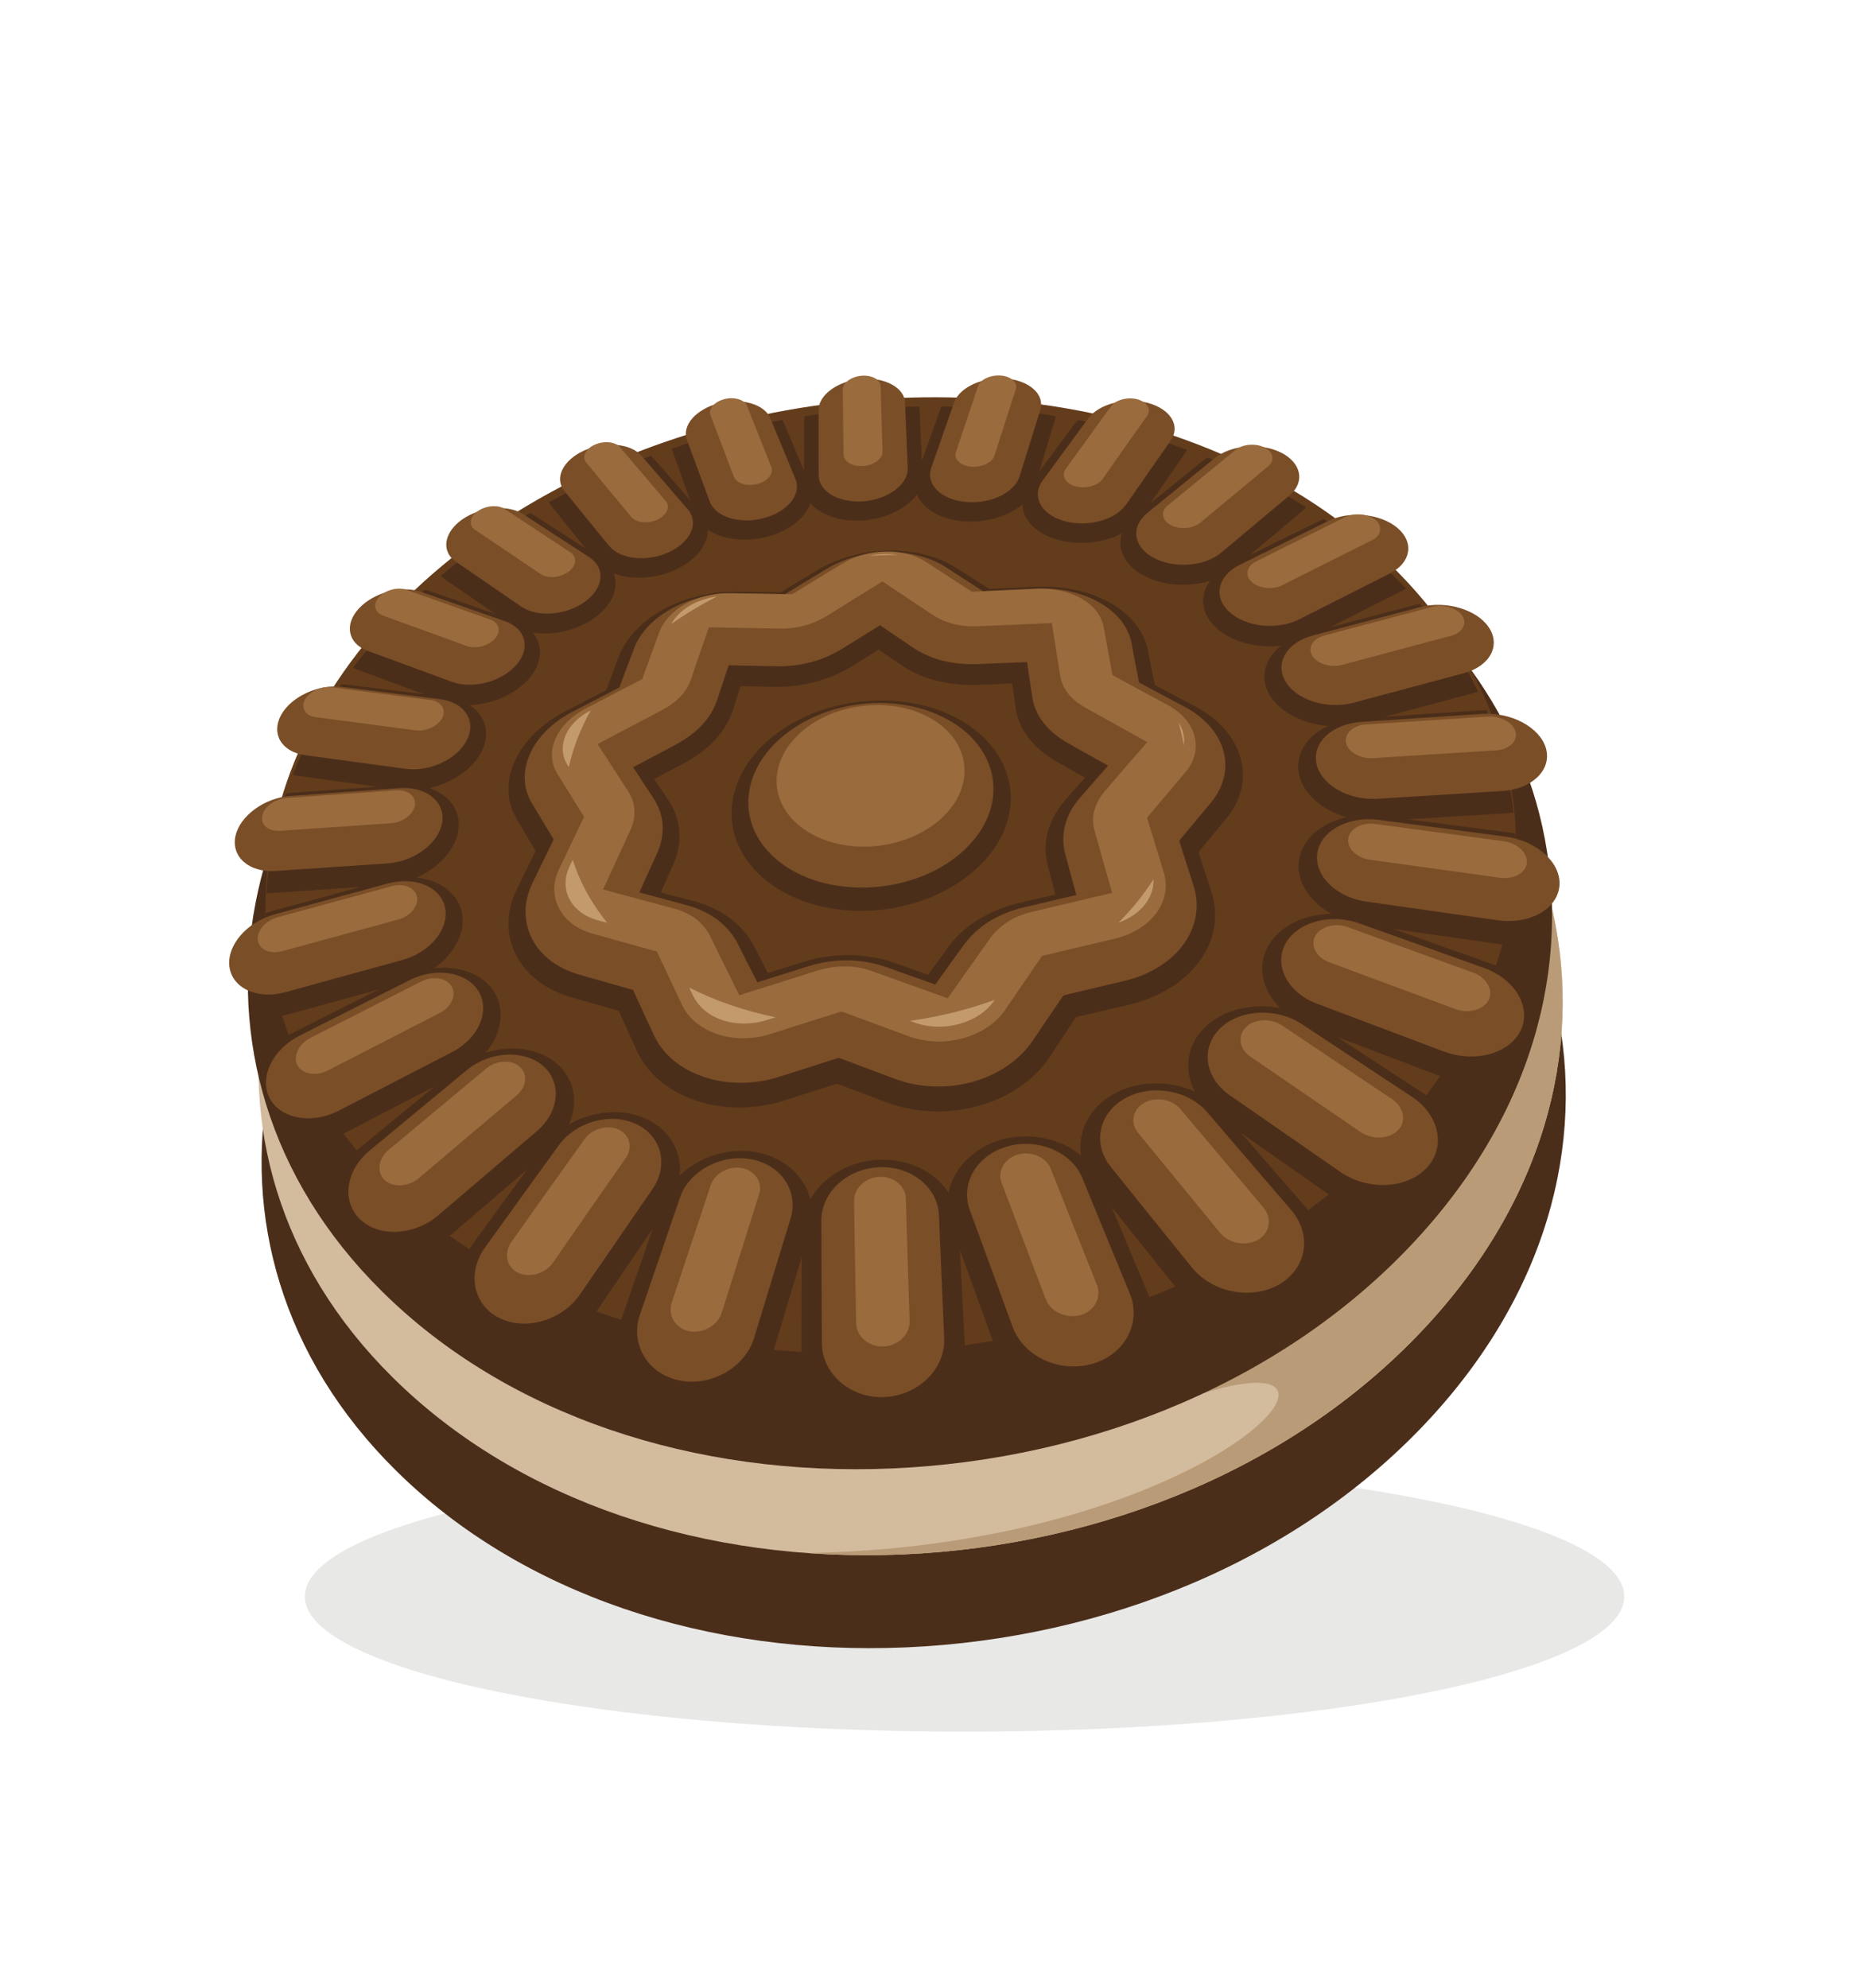 <?xml version="1.0" encoding="UTF-8" standalone="no"?>
<!-- Created with Inkscape (http://www.inkscape.org/) -->

<svg
   version="1.1"
   id="svg2"
   width="883.28"
   height="943.307"
   viewBox="0 0 883.28 943.307"
   sodipodi:docname="round-cookies-with-cream-vectorportal.svg"
   inkscape:version="1.2.2 (b0a8486541, 2022-12-01)"
   xmlns:inkscape="http://www.inkscape.org/namespaces/inkscape"
   xmlns:sodipodi="http://sodipodi.sourceforge.net/DTD/sodipodi-0.dtd"
   xmlns="http://www.w3.org/2000/svg"
   xmlns:svg="http://www.w3.org/2000/svg">
  <defs
     id="defs6" />
  <sodipodi:namedview
     id="namedview4"
     pagecolor="#ffffff"
     bordercolor="#000000"
     borderopacity="0.25"
     inkscape:showpageshadow="2"
     inkscape:pageopacity="0.0"
     inkscape:pagecheckerboard="0"
     inkscape:deskcolor="#d1d1d1"
     showgrid="false"
     inkscape:zoom="1.0887234"
     inkscape:cx="187.37542"
     inkscape:cy="403.68381"
     inkscape:window-width="1853"
     inkscape:window-height="1251"
     inkscape:window-x="41"
     inkscape:window-y="81"
     inkscape:window-maximized="0"
     inkscape:current-layer="g12">
    <inkscape:page
       x="0"
       y="0"
       id="page8"
       width="883.28"
       height="943.307"
       inkscape:export-filename="Page 1.png"
       inkscape:export-xdpi="96"
       inkscape:export-ydpi="96" />
  </sodipodi:namedview>
  <g
     id="g10"
     inkscape:groupmode="layer"
     inkscape:label="Page 1"
     transform="matrix(1.333,0,0,-1.333,0,943.307)">
    <g
       id="g12"
       transform="scale(0.1)">
      <path
         d="m 3434.4,912.27 c 1293.84,0 2349.07,216.12 2349.07,481.11 0,264.98 -1055.23,481.09 -2349.07,481.09 -1293.8,0 -2349.03,-216.11 -2349.03,-481.09 0,-264.99 1055.23,-481.11 2349.03,-481.11"
         style="fill:#e8e8e7;fill-opacity:1;fill-rule:evenodd;stroke:none"
         id="path170" />
      <path
         d="m 4617.89,4628.07 c 463.45,-243.94 798.77,-642.04 911.6,-1084.73 123.92,-486.1 0.71,-1038.16 -433.09,-1511.19 -463.81,-505.55 -1157.02,-789.13 -1871.56,-819.94 -701.45,-30.24 -1368.03,187.25 -1814.89,629.44 -409.38,404.36 -542.079,909.3 -451.481,1381.98 82.921,432.73 354.231,846.39 784.361,1162.3 408.33,299.86 907.88,472.83 1402.15,516.72 500.55,44.46 1009.47,-30.65 1472.91,-274.58"
         style="fill:#4b2e1a;fill-opacity:1;fill-rule:evenodd;stroke:none"
         id="path172" />
      <path
         d="m 4606.82,4958.96 c 463.44,-243.93 798.77,-642.04 911.61,-1084.72 123.9,-486.1 0.69,-1038.16 -433.11,-1511.19 -463.81,-505.55 -1157.01,-789.12 -1871.55,-819.93 -701.46,-30.24 -1368.05,187.24 -1814.9,629.43 -409.374,404.35 -542.085,909.3 -451.487,1381.98 82.937,432.72 354.237,846.38 784.367,1162.3 408.33,299.86 907.88,472.82 1402.13,516.71 500.57,44.46 1009.5,-30.65 1472.94,-274.58"
         style="fill:#d3bb9e;fill-opacity:1;fill-rule:evenodd;stroke:none"
         id="path174" />
      <path
         d="m 5318.54,4323.62 c 91.81,-140.92 159.85,-292.33 199.89,-449.38 123.9,-486.1 0.69,-1038.16 -433.11,-1511.19 -463.81,-505.55 -1157.01,-789.12 -1871.55,-819.93 -114.06,-4.92 -227.19,-3.25 -338.61,4.84 1428.91,27.06 2085.75,779.36 1410.54,569.14 221.95,777.29 443.9,1554.58 665.84,2331.88 l 367,-125.36"
         style="fill:#b99c77;fill-opacity:1;fill-rule:evenodd;stroke:none"
         id="path176" />
      <path
         d="m 4569.02,5265.08 c 463.44,-243.94 798.77,-642.03 911.61,-1084.72 123.91,-486.1 0.7,-1038.17 -433.1,-1511.18 -463.81,-505.56 -1157.02,-789.13 -1871.55,-819.95 -701.46,-30.24 -1368.05,187.24 -1814.9,629.42 -409.381,404.37 -542.088,909.31 -451.494,1382.01 82.937,432.71 354.244,846.36 784.374,1162.29 408.33,299.85 907.88,472.82 1402.12,516.71 500.58,44.45 1009.51,-30.65 1472.94,-274.58"
         style="fill:#4b2e1a;fill-opacity:1;fill-rule:evenodd;stroke:none"
         id="path178" />
      <path
         d="m 4479.78,5399.11 c 444.34,-224.05 765.85,-589.72 874.04,-996.34 118.79,-446.5 0.68,-953.57 -415.26,-1388.07 -444.71,-464.36 -1109.35,-724.83 -1794.44,-753.12 -672.58,-27.79 -1311.71,171.98 -1740.15,578.13 -392.51,371.42 -519.751,835.22 -432.896,1269.4 79.536,397.46 339.656,777.42 752.066,1067.6 391.5,275.42 870.48,434.3 1344.37,474.61 479.95,40.84 967.91,-28.15 1412.27,-252.21"
         style="fill:#633c1b;fill-opacity:1;fill-rule:evenodd;stroke:none"
         id="path180" />
      <path
         d="m 3435.46,4503.75 c -195.22,122.37 -496.28,100.66 -682.6,-47.79 -191.74,-152.74 -200.03,-387.95 -8.27,-526.42 198.94,-143.65 527.78,-123.17 722.84,46.26 189.64,164.7 170.28,401.51 -31.97,527.95 z m 168.4,139.93 c -40.27,-1.55 -80.78,-3.29 -120.57,-5.3 -51.95,-1.94 -102.21,2.92 -149.5,15.1 -47.02,12.1 -88.2,30.54 -123.31,54.57 -28.1,18.94 -55.31,37.37 -82.4,56.1 -30.98,-19.34 -61.42,-38.96 -92.09,-58.05 -35.56,-21.93 -74.87,-39.47 -117.22,-52.45 -0.68,-0.11 -0.99,-0.39 -1.3,-0.65 -4.79,-1.44 -9.85,-2.4 -14.66,-3.86 -48.9,-13.21 -99.25,-18.73 -148.9,-17.82 -38.96,0.93 -77.83,1.87 -116.36,2.71 -9.38,-28.19 -18.78,-56.48 -27.85,-85.06 -12.26,-37.49 -32.81,-72.79 -62.94,-106.03 -30.48,-32.79 -68.85,-60.83 -112.96,-84.21 -34.79,-18.29 -69.75,-36.98 -104.19,-55.42 17.14,-25.53 33.84,-50.96 51.47,-76.89 22.56,-33.3 35.25,-70.38 37.62,-110.1 3.04,-39.78 -5.06,-80.57 -23.04,-121.07 -14.5,-31.61 -28.69,-63.44 -42.74,-95.5 37.99,-10.29 76.12,-20.15 114.24,-29.94 49.48,-13.22 94.24,-33.52 131.95,-61.48 37.99,-28.26 66.77,-63.01 87.19,-102.14 16.08,-31.05 31.76,-62.03 47.8,-93.24 41.9,13.17 83.49,26.07 125.02,39.09 53.8,16.71 109.26,25.28 164.8,24.61 56.68,-0.38 110.52,-10.2 161.3,-27.72 39.39,-14.28 79.46,-28.46 119.63,-42.16 22.48,30.98 45.06,62.18 67.59,93.33 28.09,39.35 64.07,73.6 108.83,101.93 44.41,27.69 95.01,47.91 149.74,60.76 41.78,9.82 84.41,19.76 126.56,29.58 -8.8,33.34 -17.82,66.14 -25.94,98.81 -11,41.14 -11.8,83.4 -0.74,124.32 1.1,4.36 2.08,8.34 3.07,12.33 0.32,0.3 0.63,0.59 0.93,0.89 11.68,35.55 31.07,68.94 57.82,99.97 23.03,26.39 46.38,52.54 70.19,79.32 -33.69,19.17 -66.7,37.93 -99.18,56.4 -41.92,23.95 -76.5,52.62 -101.65,85.96 -25.61,33.5 -41.16,69.26 -45.81,106.7 -4.15,29.17 -8.45,57.8 -12.4,86.61 z m 507.95,-5.37 c -8.22,40.98 -16.47,81.76 -24.23,122.49 -13.14,67.71 -61.46,128.4 -135.88,170.44 -73.35,41.47 -166.24,60.92 -261.78,56.76 -55.99,-2.67 -111.61,-5.36 -167.18,-7.85 -39.91,25.13 -78.91,49.83 -117.84,74.79 -64.47,41.51 -150.86,63.26 -242.55,61.77 -91.25,-1.87 -181.12,-26.87 -253.44,-70.71 -43.06,-25.85 -86.32,-51.57 -129.1,-77.87 -53.79,0.73 -106.86,1.29 -160.07,2.1 -90.32,0.62 -182.43,-21.46 -259.7,-63.91 -76.32,-42.38 -132.33,-102.35 -157.44,-168.21 -14.36,-39.25 -29.62,-79.07 -44.51,-118.49 -48.17,-25.21 -97.1,-50.42 -146.04,-75.55 -82.88,-43.19 -146.3,-105.31 -178.39,-175.18 -33.27,-71.58 -31.31,-145.52 6.56,-208.4 21.48,-37.21 43.83,-75.14 66.98,-113.26 -22.26,-44.52 -44.18,-89.5 -66.41,-134.93 -38.61,-77.67 -40.73,-160.01 -5.29,-231.49 35.69,-73.12 106.76,-128.25 200.19,-154.83 55.72,-16.12 111.43,-32.18 167.57,-48.22 20.61,-46.08 41.9,-92.74 63.12,-139.69 36.56,-80.72 110.21,-144.54 207.83,-178.04 98.82,-34.55 212.32,-34.98 318.84,-0.96 62.55,20.15 124.85,40.21 187.78,59.66 58.12,-21.74 116.5,-43.84 176.6,-66.54 101.43,-38.21 218.34,-42.98 326.92,-12.35 108.47,30.26 198.7,92.08 252.83,173.59 31.6,48.06 63.42,95.48 94.36,142.64 63.55,14.46 127.06,29.63 190.43,44.21 106.61,25.76 196.55,81.34 250.34,156.39 53.95,75.19 68.24,161.39 41.38,244.5 -15.69,47.28 -31,94.92 -46.13,141.8 32.59,39.87 65.24,79.2 98.15,118.72 54.48,65.97 73.08,144.04 50.75,219.12 -20.85,73.42 -78.79,137.81 -161.14,181.53 -48.3,25.39 -96.59,50.81 -143.51,75.97 z M 2025.84,3073.76 c 82.62,47.89 188.28,58.98 272.82,20.81 85.92,-38.24 130.16,-117.79 121.99,-202.25 67.94,66.02 171.57,100.27 270.71,83.27 100.15,-18.67 172.86,-85.06 193.88,-167.71 45.54,78.9 136.8,134.97 242.01,140.31 106.12,5.12 200.35,-41.72 249.9,-116.39 17.71,84.88 88.1,159.26 188.8,188.19 101.18,27.69 209.39,4.01 283.21,-56.32 -12.71,85.28 29.4,170.49 116.67,218.97 86.82,48.19 198.56,48.21 288.22,8.45 -40.09,76.04 -29.4,165.26 37.08,229.66 65.39,62.55 170.04,86.09 266.88,67.41 -63.31,62.32 -83.45,147.76 -43.05,220.02 39.48,71.42 128.33,113.92 225.21,115.31 -80.51,45.5 -127.24,119.94 -114.96,194.5 13.45,73.31 80.86,129.49 168.4,149.44 -88.59,26.26 -156.02,85.63 -169.35,156.33 -12.84,69.81 30.03,133.62 104.12,168.31 -89.64,7.76 -172.35,49.53 -208.83,111.95 -34.97,61.52 -16.29,128.02 40.73,173.07 -86.07,-8.93 -177.04,14.48 -231.02,65.46 -53.99,50.23 -58.72,114.77 -21.02,166 -76.93,-23.3 -169.72,-17.5 -238.72,20.29 -67.11,37.2 -93.16,95.64 -74.89,149.21 -64.81,-34.81 -154.52,-45.03 -231.75,-22.05 -76.85,22.6 -121.75,72.73 -122.37,125.32 -50.35,-43.13 -132.5,-68 -214.84,-60.16 -82.31,8.14 -142.52,47.04 -160.97,95.95 -34.21,-49.07 -105.62,-86.03 -188.66,-92.94 -82.79,-6.62 -154.93,18.73 -190.55,61.91 -16.48,-51.59 -73.97,-99.27 -153.94,-120.18 -79.77,-20.97 -161.26,-9.32 -211.53,25.29 1.52,-51.77 -39.7,-107.78 -112.66,-141.77 -72.91,-34.26 -159.14,-37.79 -222.04,-14.1 19.15,-49.26 -3.13,-109.89 -65.46,-156.26 -63.11,-46.39 -150.16,-65.51 -223.07,-54.64 37.36,-43.89 35.55,-106.66 -12.53,-162.75 -48.51,-56.67 -131.82,-91.91 -211.88,-95.45 54.74,-35.42 74.69,-96.4 44.66,-160.43 -30.57,-65.03 -105.35,-115.93 -187.48,-134.85 69.69,-24.03 111.74,-79.29 102.71,-147.87 -9.11,-69.62 -68.61,-134.67 -148.57,-170.37 80.69,-8.76 145.27,-54.21 160.67,-122.78 14.85,-70.2 -24.93,-147.05 -96.76,-199.55 88.91,9.16 172.7,-21.35 212.36,-85.44 40.03,-64.79 25.71,-149.08 -30.56,-215.83 89.24,28.11 187.5,16.93 251.75,-37.25 65.22,-55.04 79.12,-140.07 44.68,-218.09 z m 2453.94,2293.22 c 59.29,-30.02 116.65,-62.15 171,-96.38 -4.06,-4.63 -9.03,-8.86 -13.82,-13.12 -61.96,-52.22 -124.53,-104.63 -187.76,-157.99 81.6,40.53 163.16,80.99 244.29,120.63 6.51,3.42 13.63,6.15 20.58,8.9 109.9,-74.57 207.64,-157.69 292.36,-247.57 -5.77,-3.61 -12.63,-7.56 -19.58,-11.01 -82.84,-41.48 -166.56,-84.01 -250.45,-127.02 98.53,26.12 197.14,52.36 294.9,77.87 7.74,2.11 16.21,3.86 24.72,5.16 83.64,-96.87 152.85,-201.44 206.73,-311.62 -7.74,-2.74 -15.54,-5.01 -24.15,-7.74 -101.72,-27.03 -203.85,-54.07 -305.37,-81.74 110.34,7.34 221.2,15.15 332.62,22.49 9.17,0.54 18.04,0.69 27.27,0.7 49.43,-116.51 81.75,-239.1 96.04,-364.85 -9.19,-1.05 -18.37,-2.07 -27.6,-2.55 -116.15,-7.17 -231.55,-13.99 -346.67,-21.09 116.48,-15.62 233.67,-30.92 351.63,-45.93 9.88,-0.95 19.47,-2.82 29.04,-4.7 7.48,-130.04 -4.87,-262.7 -37.85,-395.43 -9.85,0.59 -20.43,1.55 -30.01,3.09 -123.46,17.62 -244.73,34.81 -365.34,52.36 113.45,-40.43 228.08,-81.61 344.94,-122.65 9.5,-3.17 19.25,-7.49 28.12,-11.36 -41.15,-133.49 -104.15,-266.66 -189.59,-394.77 -10.18,2.69 -19.99,5.86 -29.85,9.53 -119.5,45.59 -236.97,89.82 -353.26,134.2 100.85,-65.8 202.7,-132.39 306.82,-200.98 8.37,-5.07 16.58,-11.2 23.78,-17.27 -45.93,-62.82 -97.46,-123.48 -154.76,-183.58 -57.31,-60.08 -119.59,-117.87 -185.6,-171.46 -9,4.73 -17.81,10.53 -25.97,16.4 -103.83,72.87 -206.01,144.35 -306.48,214.68 76.81,-88.74 154.82,-178.48 234.96,-270.34 6.44,-7.66 12.56,-15.7 17.62,-23.65 -142.76,-107.23 -300.51,-198.58 -469.24,-273.76 -7.05,7.26 -14.07,15.15 -20.05,22.94 -76.54,95.98 -151.68,189.67 -225,282.06 43.53,-104.51 87.83,-211.59 134.11,-320.72 3.78,-9.01 6.62,-18.14 9.33,-27.5 -177.67,-70.83 -364.17,-123.59 -554.99,-157.5 -4.34,9.11 -7.98,17.76 -11.62,27.44 -39.88,110.42 -79.14,219.18 -117.65,325.84 5.62,-111.92 11.31,-226.15 17.64,-342.84 0.33,-9.52 0,-19.05 -0.36,-28.6 -193.09,-26.54 -387.98,-34.19 -580.13,-23.38 -0.58,9.25 -1.54,18.66 -1.46,27.88 0.02,116.54 0.43,229.9 1.01,341.29 -33.22,-108.36 -66.24,-220.07 -100.34,-332.78 -2.28,-9.51 -6,-18.53 -9.85,-27.94 -186.93,18.27 -368.62,55.02 -540.76,109.29 2.14,9.5 4.5,18.88 7.49,27.59 38.63,110.47 76.08,218.37 112.63,324.63 -65.98,-96.46 -132.61,-194.65 -200.16,-294.51 -5.53,-8.2 -11.74,-16.37 -17.92,-23.94 -161.92,58.47 -312.68,133.36 -449.35,224.02 4.48,8.19 9.65,16.34 15.14,24.17 69.54,95.99 137.8,189.55 205.45,281.6 -90.11,-77.17 -181.26,-155.61 -273.59,-234.79 -7.1,-6.21 -15.28,-12.25 -23.02,-17.84 -62.88,45.6 -121.6,94.81 -176.43,146.73 -54.83,51.92 -104.18,104.94 -148.48,160.23 6.73,6.37 13.78,12.84 20.8,18.76 91.02,74.63 180.9,148.53 269.9,221.61 -104.7,-53.68 -208.94,-108.08 -314.24,-162.96 -8.65,-4.38 -17.63,-8.49 -26.57,-12.03 -81.77,112.9 -143.55,231.79 -186.4,353.84 7.87,4.77 16.31,9.16 24.46,13.53 102.18,51.39 203.11,102.55 304.24,153.36 -107.97,-29.94 -216.26,-59.58 -325.35,-89.32 -8.66,-2.39 -17.6,-4.38 -26.576,-6 -35.141,121.49 -51.406,244.84 -50.367,367.67 8.601,2.84 16.465,5.59 25.59,7.6 103.903,28.52 208.253,57 312.513,85.21 -104.33,-7.32 -207.83,-14.21 -310.869,-21.47 -8.367,-0.47 -16.355,-0.59 -24.344,-0.69 7.328,120.02 30.871,239.06 70.403,355.21 7.93,1.17 16.12,1.88 24.05,2.57 99.05,7.22 198.88,14.05 299.18,21.32 -92.97,12.92 -185.98,25.52 -277.35,38.57 -7.81,1 -15.04,2.22 -22.16,3.75 43.76,111 101.45,218.89 172.97,322.49 7.39,-0.24 15.12,-0.69 22.09,-1.89 89.41,-10.8 179.83,-22.14 270.57,-33.2 -78.56,28.94 -155.82,57.84 -232.46,86.13 -6.35,2.51 -12.46,5.03 -18.16,7.98 72.62,96.71 158.28,190.02 255.44,277.33 6.27,-1.5 13.04,-3.27 19.03,-5.42 75.98,-26.41 152.55,-53.06 230.03,-79.99 -60.63,41.91 -120.58,83.33 -179.5,124.03 -4.78,3.37 -9.33,6.72 -13.11,10.37 48.39,40.86 100.01,80.6 153.84,118.41 53.82,37.82 107.96,72.83 164.11,106 5.43,-2.74 10.62,-5.44 15.43,-8.61 59.69,-38.46 120.3,-77.89 181.71,-117.46 -40.97,51.19 -81.67,101.84 -121.67,151.66 -3.02,3.82 -6,8.31 -8.44,12.5 116.64,64.09 238.67,119.25 363.49,165.4 3.95,-3.66 8.06,-7.45 11.41,-11.58 41.92,-48 84.7,-96.79 128.04,-146.2 -20.85,57.45 -41.15,114.12 -60.82,169.88 -1.95,4.46 -2.92,9.25 -3.93,14 128.45,42.92 260.26,76.93 393.44,101.45 2.61,-4.36 4.53,-8.39 6.58,-13.23 23.12,-54.83 46.39,-110.66 70.07,-166.83 -0.13,60.38 -0.17,120.15 0.41,178.95 0.22,4.83 0.59,9.53 1.33,14.09 134.64,21.05 272.03,32.84 408.5,34.9 0.58,-4.48 1.56,-9.09 1.75,-14.1 2.53,-58.55 4.86,-118.37 7.94,-179.16 21.33,60.68 42.62,120.43 63.91,179.31 1.21,5.06 3.66,9.55 5.73,14.19 136.21,-1.63 272.73,-12.97 406.59,-34.34 -0.43,-4.75 -1.52,-9.66 -3.06,-14.68 -17.93,-59.87 -36.53,-120.74 -55.11,-182.54 42.16,57.32 84.32,114.25 125.78,170.03 3.39,4.55 7.41,9.18 11.13,13.5 132.1,-25.2 262.93,-60.37 388.96,-106.15 -2.28,-4.47 -4.95,-9.52 -8.3,-14.27 -40.28,-57.89 -81.17,-116.28 -121.86,-175.88 63.1,50.92 125.27,101.4 187.15,151.23 4.76,4.04 10.39,7.7 15.86,11.4 61.2,-24.13 121.18,-51.03 180.51,-81.05 v 0"
         style="fill:#4b2e1a;fill-opacity:1;fill-rule:evenodd;stroke:none"
         id="path182" />
      <path
         d="m 1281.47,2736.79 v 0 c -66.36,64.36 -50.01,174.03 34.88,244.16 117.24,96.85 232.08,192.51 346.34,286.6 80.83,66.55 201.57,73.44 269.77,15.71 v 0 c 69.07,-59 60.36,-164.04 -21.2,-233.54 -115.47,-98.38 -231.83,-197.83 -350.13,-298.84 -85.97,-73.39 -212.35,-79.48 -279.66,-14.09 z m 3798.48,182.62 v 0 c -71.29,-76.08 -211.2,-81.87 -308.62,-13.96 -133.59,93.13 -264.89,183.38 -392.72,272.35 -89.93,62.6 -104.37,169.9 -33.67,238.6 v 0 c 69.72,67.27 199.43,74.41 289.86,14.89 127.96,-84.24 258.94,-170.61 392.58,-259.04 97.61,-64.59 122.15,-179.02 52.57,-252.84 z M 1646.18,5227.76 v 0 c 65.28,45.34 162.52,53.73 216.96,18.22 76.82,-50.1 155.05,-101.02 235.05,-152.97 58.25,-37.82 52.29,-108.66 -14.4,-157.64 v 0 c -67.25,-49.5 -170.11,-57.55 -227.69,-18.09 -78.87,54.05 -156.27,107.3 -232.77,159.62 -53.86,36.79 -43.03,104.74 22.85,150.86 z m 130.43,-2842.29 c 93.92,-47.56 224.44,-10.02 288.8,83.64 87.6,127.52 173.43,252.15 257.66,374.38 59.71,86.63 31.92,191.04 -60.25,232.82 v 0 c -90.75,41.03 -212.86,6.67 -273.65,-77.14 -86.17,-118.76 -173.23,-239.88 -262.09,-363.18 -64.65,-89.69 -43.52,-202.92 49.53,-250.52 v 0 z m 3638.7,1024.67 c 37.97,82.27 -21.58,181.32 -131.36,220.67 -150.42,53.93 -298.5,106.64 -443.78,158.73 -103.19,37 -221.26,4.49 -263.19,-72.25 v 0 c -42.26,-77.45 6.99,-174.04 111.98,-213.5 148.21,-55.71 298.47,-112.72 452.1,-170.42 111.23,-41.77 235.56,-7.11 274.25,76.77 v 0 z M 1278.39,4911.13 v 0 c 52.97,56.7 152.42,82.61 221.89,58.3 97.81,-34.18 197.31,-68.95 298.1,-104.33 73.28,-25.72 92.01,-95.02 40.74,-154.94 v 0 c -52.48,-60.44 -156.05,-87.86 -230,-60.72 -101.87,37.38 -201.93,74.08 -300.62,110.57 -70.44,26.04 -83.33,94.25 -30.11,151.12 z m 2808.99,731.18 c -79.56,21.18 -174.82,-3.59 -212.83,-55.18 -53.36,-72.43 -107.48,-146.47 -162.19,-221.17 -40.19,-54.87 -7.09,-119.58 75.06,-143.57 v 0 c 82.42,-24.27 182.98,2.03 222,58 53.58,76.83 106.15,152.36 158.52,227.04 36.89,52.64 0.33,112.93 -80.56,134.88 v 0 z M 2417.65,2162.93 v 0 c -112.56,23.36 -174.49,129.74 -139.25,233.27 48.29,141.87 96.05,280.76 142.48,416.8 32.35,94.81 145.59,156.07 252.19,137.12 v 0 c 107.54,-18.83 171.61,-113.6 141.85,-210.95 -42.25,-138.25 -85.57,-279.75 -129.79,-424.87 -32.3,-106.03 -153.05,-175.29 -267.48,-151.37 z m 3134.99,1760.72 v 0 c -7.12,-83.63 -107.02,-139.21 -220.29,-122.94 -157.19,22.56 -313.02,44.72 -466.73,66.33 -109.74,15.44 -187.87,94.03 -174.85,174.12 v 0 c 12.85,78.64 110.35,130.96 217.18,116.93 149.7,-19.66 301.33,-39.57 454.12,-60.06 110.4,-14.81 196.93,-92.57 190.57,-174.38 z m -4551.86,607.7 v 0 c 36.67,65.93 133.19,110.41 215.7,100.06 115.57,-14.51 232.63,-29.09 350.76,-43.88 85.17,-10.66 129.3,-74.67 96.45,-142.69 v 0 c -32.58,-69.15 -131.99,-116.83 -218.95,-105.09 -120.54,16.3 -239.91,32.56 -357.92,48.55 -84.27,11.42 -122.527,76.01 -86.04,143.05 z m 2580.97,1197.67 v 0 c 84.16,-7.11 139.34,-57.03 122.21,-111.67 -24.31,-77.39 -48.85,-156.35 -73.47,-236.14 -18.2,-58.94 -105.31,-100.25 -192.97,-91.4 v 0 c -87.38,8.36 -141.8,63.09 -121.94,120.63 27.16,78.74 54.76,156.53 81.42,233.01 18.86,54.07 101.61,92.16 184.75,85.57 z M 3148.32,2103.34 v 0 c -121.24,-4.85 -221.28,83.16 -221.98,192.02 -0.97,149.38 -1.2,294.84 -1.79,436.37 -0.43,99.81 90.97,184.3 204.23,189.62 v 0 c 113.52,5.9 210.07,-70.11 214.43,-170.31 6.15,-141.53 11.97,-287.6 18.61,-437.87 4.84,-109.56 -92.04,-204.76 -213.5,-209.83 z m 2356.21,2309.35 v 0 c 21.41,-75.87 -48.49,-145.16 -155.52,-151.93 -148.75,-9.41 -296.99,-18.44 -443.82,-27.66 -105.1,-6.59 -203.67,51.38 -218.32,126.95 v 0 c -14.25,74.63 57.74,139.92 160.26,146.69 142.71,9.44 286.03,18.89 430.65,28.58 103.05,6.9 205.35,-48.03 226.75,-122.63 z M 838.285,4100 v 0 c 15.68,72.64 103.735,136.56 195.855,143.26 128.63,9.38 258.26,18.49 388.57,27.73 93.46,6.61 161.91,-46.52 152.13,-120 v 0 c -10.61,-74.05 -97.88,-141.22 -194.23,-147.82 -133.57,-9.18 -266.5,-18.05 -398.786,-27.05 C 887.09,3969.67 822.563,4026.3 838.285,4100 Z M 3065.92,5727.57 v 0 c 83.53,7.13 154.43,-30.48 156.53,-84.16 2.98,-76.16 6.52,-153.91 9.62,-232.84 2.27,-57.39 -68.61,-111.12 -156.81,-118.53 v 0 c -87.93,-6.93 -159.72,34.93 -160.25,92.31 -0.71,79.39 -0.41,156.86 -0.39,232.6 0.02,53.77 68.3,103.35 151.3,110.62 z m 823.72,-3505.9 c 115.79,33.03 175.65,146.77 133.41,249.57 -57.71,140.42 -114.57,277.36 -169.03,411.2 -37.97,93.28 -157.55,143.75 -266.06,113.39 v 0 c -108.69,-29.91 -169.75,-131.49 -134.94,-226.53 49.43,-135.08 100.3,-274.07 152.77,-416.55 38.5,-104.56 166.22,-164.99 283.85,-131.08 v 0 z m 1410.61,2622.72 v 0 c 45,-65.31 4.9,-139.35 -88.56,-164.41 -130.55,-35 -261.2,-70.09 -392.49,-105.01 -94.01,-25.01 -204.03,9.78 -242.55,76.59 v 0 c -38.4,65.25 5.98,138.57 97.99,162.87 127.38,33.66 254.72,67.44 381.9,101.01 90.8,23.98 200.73,-7.74 243.71,-71.05 z M 816.793,3635.91 c 9.602,-77.22 99.379,-118.76 199.307,-91.34 138.81,38.11 277.77,76.7 416.55,114.6 99.47,27.17 167.47,111.47 151.98,186.21 v 0 c -15.03,74.18 -106.56,112.56 -203.35,86.31 -134.33,-36.43 -269.39,-73.62 -404.073,-110.29 -97.211,-26.46 -169.852,-109.27 -160.414,-185.49 v 0 z M 2558.75,5640.85 c -80.67,-20.93 -131.76,-79.04 -112.92,-129.9 26.55,-71.57 53.72,-144.76 81.12,-219.5 20.14,-55.03 106.53,-81.81 191.29,-59.68 v 0 c 85.22,21.92 136.46,84.95 114.22,138.94 -30.36,73.65 -60.41,146.29 -89.53,216.93 -20.66,50.22 -103.11,73.9 -184.18,53.21 v 0 z M 4556.3,2505.31 v 0 c -98.42,-58.05 -239.74,-30.76 -312.6,59.51 -99.12,122.81 -195.47,241.76 -289.14,358.69 -65.9,82.24 -42.48,190.9 51.53,243.37 v 0 c 93.07,51.91 223.64,30.24 292.18,-49.49 97.02,-112.85 196.29,-228.9 298.86,-348.09 74.61,-86.71 57.06,-206.19 -40.83,-263.99 z m 418.49,2692.81 c -60.36,50.31 -170.71,60.89 -245.27,23.95 -104.97,-52.04 -210.73,-104.26 -316.74,-156.97 -76.89,-38.24 -93.66,-112.92 -36.48,-166.09 v 0 c 58.79,-54.74 171.28,-66.87 250.04,-26.92 108.14,54.85 216.04,109.3 322.26,162.98 76.47,38.64 87.56,111.98 26.19,163.05 v 0 z M 959.43,3168.74 v 0 c -36.942,73.36 11.258,172.42 107.22,221.1 131.78,66.85 262.74,132.31 392.75,198.07 92.35,46.72 202.07,29.09 244.29,-39.77 v 0 c 42.33,-69.88 1.05,-167.86 -94.1,-216.88 -133.64,-68.84 -267.53,-137.92 -402.74,-207.99 -97.29,-50.42 -208.995,-29.94 -247.42,45.47 z m 1120.34,2304 v 0 c 74.32,33.73 165.84,25.72 204.14,-18.56 53.87,-62.26 108.79,-126.02 164.92,-190.73 40.96,-47.27 11.33,-115.78 -66.36,-152.2 v 0 c -77.85,-36.46 -174.48,-25.95 -214.05,22.53 -54.47,66.74 -107.58,131.62 -159.3,195.68 -36.43,45.12 -4.42,109.38 70.65,143.28 z m 1595.67,-877.38 c -6.27,41.57 -12.45,82.91 -18.56,124.3 -57.92,-2.57 -116.19,-4.81 -173.95,-7.02 -44.22,-2.05 -86.9,2.17 -126.52,12.15 -39.63,10.06 -74.19,25.46 -104.86,45.99 -40.02,26.89 -79.13,53.25 -118.16,79.92 -44.44,-27.4 -88.9,-55.13 -133.05,-82.62 -33.91,-20.97 -71.43,-37.59 -111.91,-48.39 -0.31,-0.26 -0.31,-0.26 -0.31,-0.26 -40.87,-10.56 -82.79,-15.89 -126.09,-14.62 -56.05,1.14 -111.91,2.29 -167.53,3.55 -13.41,-40.74 -27.22,-81.51 -40.69,-122.68 -11.04,-32.5 -28.61,-62.43 -53.48,-89.19 -25.19,-27.07 -56.99,-50.46 -95.72,-71.57 -50.24,-26.49 -100.46,-52.94 -150.28,-79.46 23.9,-36.98 48.18,-74.11 72.78,-111.07 19.29,-29.52 29.98,-60.69 32.22,-93.65 1.92,-33.99 -4.62,-68.65 -20.22,-102.81 -20.98,-45.94 -41.99,-92.05 -62.58,-138.26 54.63,-14.78 109.63,-29.67 165.37,-44.36 43.62,-11.54 80.88,-29.4 112.14,-52.58 31.21,-23.3 55.81,-52.48 73.57,-87.02 22.34,-45.16 45.75,-90.34 69.01,-136.06 60.43,19 120.91,38.23 182.1,57.27 45.6,14.43 92.64,21.56 140.73,20.97 47.21,-0.72 92.98,-8.81 137.2,-24.29 56.98,-20.7 115.2,-41.01 173.62,-61.79 32.64,45.79 65.1,91.1 97.87,135.98 25.11,35.29 55.7,64.44 92.47,87.69 36.47,22.98 79.03,40.06 127.45,51.57 61.31,14.33 122.64,28.89 184.38,43.46 -13.21,48.48 -26.16,95.65 -38.73,143.2 -10.14,35.8 -9.77,71.24 -1.27,105.65 0,0 0,0 0.31,0.3 8.47,34.29 26.32,66.42 52.14,96.24 33.28,38.56 66.76,76.98 100.64,115.08 -48.58,26.96 -97.01,54.32 -144.23,81 -36.48,20.74 -65.43,45.09 -86.68,72.85 -21.27,27.69 -34.67,58.14 -39.18,90.53 z m 353.7,191.66 c -11.56,60.17 -54.24,110.45 -115.1,144.98 -60.06,34.45 -138.08,52.93 -222.64,49.23 -64.57,-3.03 -128.47,-6.25 -191.68,-9.08 -45.42,29.16 -89.99,57.8 -134.1,86.57 -57.21,36.22 -131.24,53.86 -206.56,52.52 -75.27,-1.04 -152.69,-21.34 -216.72,-60.36 -49.16,-29.85 -98.48,-59.58 -147.48,-89.8 -61.99,1.03 -122.57,1.96 -183.47,2.8 -79.94,1.09 -158.24,-19.47 -221.18,-54.47 -63.33,-34.74 -111.94,-84.94 -133.56,-143.61 -17.13,-44.57 -33.83,-90 -50.9,-136.03 -55.17,-28.55 -111.39,-57.69 -166.94,-86.71 -72.78,-38.07 -125.36,-91.04 -151.31,-149.18 -26.59,-59.11 -26.78,-122.39 6.57,-176.96 25.38,-42.47 51.05,-85.39 77.25,-128.47 -25.06,-51.05 -49.84,-102.08 -74.87,-154.15 -33.48,-68.41 -32.56,-138.39 -3.53,-196.95 29.5,-59.75 88.54,-107.37 170.61,-130.58 62.59,-17.95 126.58,-36.19 190.53,-54.15 24.05,-52.37 47.83,-105.27 73.02,-158.58 32.3,-70.67 96.88,-123.36 176.67,-150.15 81.43,-28.2 176.99,-29.91 270.24,-0.52 70.77,22.79 141.38,45.09 212.7,67.71 66.25,-25 132.75,-49.53 200.2,-75.01 88.69,-33.35 187.77,-35.3 276.95,-10.45 88.7,24.8 165.48,75.87 213.56,146.82 36.11,53.53 72.64,107.6 108.8,160.64 71.48,17.21 143.06,34.27 215.19,51.14 94.99,22.17 168.79,70.43 213.08,131.45 43.83,61.02 58.54,134.36 35.72,206.95 -17.37,54.69 -35.25,108.36 -51.36,161.55 37.54,45.27 74.98,90.05 112.67,134.99 47.98,57.88 61.49,124.66 44.3,185.54 -17.11,60.79 -64,116.3 -136.48,155.06 -55.14,29.26 -110.3,58.54 -163.73,87.36 -9.51,47.16 -18.18,93.6 -26.45,139.9 z m -633.77,-284.39 c 174.38,-110.23 194.03,-317.35 25.41,-463.21 -168.65,-145.86 -460.34,-163.64 -632.07,-40.85 -171.73,122.79 -161.1,329.02 5,462.07 166.1,133.05 427.28,152.22 601.66,41.99 z m 1165.19,963.21 v 0 c 73.31,-36.36 87.42,-105.53 30.71,-152.97 -80.17,-67.07 -160.85,-134.86 -242.63,-203.37 -59.61,-49.95 -168.85,-57.94 -242.38,-17.96 v 0 c -71.42,38.88 -80.8,110.51 -21.52,158.68 81.41,66.11 161.88,131.72 241.91,196.52 56.69,45.89 161.63,54.88 233.91,19.1 v 0"
         style="fill:#7a4e27;fill-opacity:1;fill-rule:evenodd;stroke:none"
         id="path184" />
      <path
         d="m 1368.95,2876.25 c -28.87,27.71 -21.94,76.4 14.89,107.1 117.46,97.93 233.11,194.26 347.63,289.82 35.11,29.3 88.53,32.44 118.33,6.7 29.84,-25.79 26.04,-72.04 -9.61,-102.12 -115.02,-97.06 -231.29,-195.27 -349.17,-295.34 -36.74,-31.19 -92.49,-34.31 -122.07,-6.16 z m 3609.43,177.47 c -30.96,-32.58 -92.36,-35.44 -134.13,-6.88 -133.96,91.66 -264.66,181.46 -392.85,268.98 -39.37,26.87 -45.97,73.94 -14.83,104.58 30.18,29.71 87.86,32.77 127.34,6.44 128.15,-85.53 258.95,-173.06 392.71,-262.89 41.91,-28.14 52.35,-78.48 21.76,-110.23 z M 1700.75,5256.73 c 28.61,20.22 71.92,23.95 95.67,8.35 77.17,-50.75 154.99,-102.08 234.74,-154.93 25.15,-16.66 21.85,-47.8 -7.23,-69.16 -28.91,-21.26 -73.79,-24.97 -98.87,-7.95 -79.22,53.73 -157.42,105.97 -233.97,157.58 -23.41,15.78 -18.97,45.9 9.66,66.11 z M 1843.1,2546.52 c 40.93,-20.54 98.21,-4.57 126,35.6 87.43,126.36 173.59,250.16 258.7,371.52 26.39,37.63 14.23,83.8 -25.61,102.2 -39.32,18.17 -94.46,2.58 -120.68,-34.06 -85.4,-119.38 -172.47,-241.16 -260.61,-366.12 -27.62,-39.16 -17.67,-89.27 22.2,-109.14 z m 3457.97,971.44 c 16.7,35.22 -8.85,79.32 -56.28,96.6 -151.47,55.15 -300.39,108.82 -446.2,161.78 -45.42,16.49 -97.55,1.69 -115.78,-31.77 -18.48,-33.93 4.45,-76.54 49.48,-93.33 147.34,-54.94 297.52,-110.24 449.53,-166.61 47.85,-17.74 102.07,-2.73 119.25,33.33 z M 1349.73,4951.63 c -22.83,-24.84 -17,-55.12 13.23,-66.11 98.42,-35.72 198.76,-72.21 300.09,-108.95 31.64,-11.47 77.08,1 99.66,26.75 22.61,25.8 14.78,56.5 -16.83,67.75 -100.81,35.87 -200.31,71.05 -298.64,105.93 -30.6,10.86 -74.89,-0.49 -97.51,-25.37 z m 2700.06,703.53 c -34.58,9.2 -77.27,-1.92 -93.54,-24.3 -53.12,-73.12 -106.99,-147.58 -161.4,-223.07 -17.17,-23.84 -2.12,-51.87 33.38,-62.23 35.66,-10.4 80.09,0.92 96.91,24.83 53.77,76.43 106.35,151.76 158.98,225.23 16.31,22.77 0.85,49.72 -34.33,59.54 z M 2453.34,2337.71 c 49.07,-9.8 101.94,20.1 116.33,65.66 45.46,143.99 89.85,285.19 133.45,422.51 13.33,42.04 -14.91,84.16 -61.43,92.62 -47.11,8.6 -96.99,-18.74 -110.97,-60.48 -45.53,-136.3 -91.7,-276.14 -138.99,-418.61 -15.03,-45.31 13.14,-91.5 61.61,-101.7 z m 2983.28,1667.35 c 3.37,35.81 -34.31,70.53 -82.45,76.96 -154.69,20.62 -307.44,41.2 -458.35,61.6 -46.51,6.27 -89.91,-17.13 -95.17,-51.71 -5.25,-34.51 29.62,-69.38 76.96,-75.96 152.6,-21.18 306.89,-42.13 463.03,-63.91 49.37,-6.9 92.58,17.1 95.98,53.02 z m -4351.05,580.77 c -15.39,-28.86 1.94,-57.29 38.12,-62.13 117.53,-15.75 236.21,-31.1 355.81,-46.98 37.97,-5.03 81.61,15.51 95.83,45.21 14.33,29.94 -4.86,58.04 -41.99,62.76 -118.79,15.09 -236.66,30.54 -353.01,45.46 -35.78,4.59 -78.9,-15.39 -94.76,-44.32 z m 2478.22,1153.88 c -36.3,3.07 -73.45,-13.96 -81.31,-37.48 -25.73,-76.93 -52.24,-154.75 -78.8,-234.27 -8.43,-25.28 15.59,-49.08 53.48,-52.61 38.18,-3.54 76.01,14.4 84.01,39.7 25.29,79.95 50.57,158.53 75.56,235.64 7.7,23.77 -16.29,45.88 -52.94,49.02 z M 3145.54,2283.44 c 52.29,1.57 94.86,43.54 93.24,90.74 -5.06,149.77 -9.22,295.33 -13.66,437.37 -1.37,43.71 -44.05,77.88 -93.88,75.6 -49.95,-2.28 -90.58,-40.8 -90.11,-84 1.54,-141.88 4.7,-287.51 7.12,-436.6 0.74,-47.44 45.56,-85.38 97.29,-83.11 z m 2250.78,2188.07 c -8.41,32.79 -53.48,57.18 -99.25,54.14 -145.36,-9.65 -290.39,-18.7 -434.21,-28.09 -45.02,-2.94 -76.83,-32.42 -70.24,-64.84 6.7,-32.9 50.64,-57.86 95.91,-55.02 145.85,9.1 292.31,18.63 439.77,27.98 46.12,2.92 76.66,33.25 68.02,65.83 z M 933.809,4172.64 c -6.731,-32.32 22.281,-56.4 62.746,-53.67 131.375,8.89 263.325,17.79 395.965,27.05 41.56,2.9 80.38,32.06 85.05,64.46 4.59,31.68 -25.69,55.65 -66.59,52.85 -131.35,-8.99 -261.84,-18.55 -391.3,-27.54 -40.887,-2.84 -79.676,-31.49 -85.871,-63.15 z M 3067.21,5738.93 c -36.75,-3.27 -66.57,-25.46 -66.37,-48.65 0.66,-76.15 1.4,-153.48 2.88,-232.4 0.47,-25.18 32.34,-43.21 70.65,-40.2 38.03,2.99 68.97,26.42 68.23,51.56 -2.38,78.8 -5.14,156.14 -7.06,232.68 -0.61,23.6 -31.71,40.09 -68.33,37.01 z M 3846.82,2395 c 50.27,14.4 76.7,63.76 58.6,108.75 -56.63,140.82 -110.97,278.44 -163.98,412.32 -16.37,41.38 -69.37,64.3 -117.03,50.71 -47.06,-13.42 -73.79,-58.62 -58.37,-99.74 50.61,-134.82 103.17,-273.53 157.42,-415.28 17.14,-44.79 73.27,-70.6 123.36,-56.76 z m 1359.6,2489.6 c -18.72,27.77 -67.35,42.23 -106.83,31.77 -128.56,-34.07 -256.99,-68.15 -385.36,-102.43 -39.91,-10.66 -58.92,-43 -42.12,-71.48 16.91,-28.68 65.19,-43.86 105.8,-32.93 129.51,34.86 259.5,69.21 389.17,103.91 40.17,10.76 58.08,43.29 39.34,71.16 z M 917.887,3729.37 c 4.386,-33.15 43.359,-50.66 86.783,-38.85 137.54,37.41 275.54,75.13 413.44,112.57 42.74,11.61 72.93,48.47 66.52,81.13 -6.34,32.4 -46.58,49.29 -88.95,37.89 -136.01,-36.6 -272.02,-74.42 -407.914,-111.06 -42.762,-11.52 -74.309,-48.62 -69.879,-81.68 z M 2578.95,5655.69 c -35.2,-9.15 -57.63,-34.92 -49.3,-56.97 27.13,-71.88 54.93,-144.86 83.38,-219.35 9.05,-23.71 46.57,-35.31 83.59,-25.79 36.66,9.43 59.14,37.06 49.82,60.38 -29.62,74.2 -58.6,146.84 -86.68,217.98 -8.74,22.14 -45.59,32.99 -80.81,23.75 z m 1901.2,-2992.03 c 41.81,24.12 50.1,76.84 18.17,114.78 -100.91,119.89 -199.83,236.5 -295.92,350.59 -29.36,34.89 -88.02,44.6 -128.43,21.84 -40.86,-23.01 -51.02,-71.14 -21.91,-106.58 94.81,-115.41 191.93,-234.03 291.8,-355.97 31.58,-38.59 93.8,-49.88 136.29,-24.66 z m 417.45,2562.16 c 26.38,-22.63 21.5,-55.28 -11.41,-71.68 -106.75,-53.18 -213.55,-106.97 -321.23,-161.27 -33.44,-16.88 -82.58,-11.15 -108.47,12.24 -24.95,22.55 -18.19,55.78 15.17,72.43 106.59,53.16 212.66,106.36 318.19,158.44 32.82,16.2 81.94,11.7 107.75,-10.16 z M 1058.91,3284.89 c 16.76,-32.23 66.28,-40.79 108.17,-19.22 133.93,68.99 267.1,137.41 399.26,205.06 41.03,21 60.12,64.39 41.53,94.92 -18.27,29.99 -66.57,38.08 -107.24,17.45 -131.24,-66.59 -262.94,-133.62 -395.35,-201.22 -41.76,-21.32 -62.86,-65.2 -46.37,-96.99 z m 1058.52,2208.5 c -33.01,-14.69 -46.47,-43.43 -30.32,-63 52.42,-63.51 105.86,-128.35 160.29,-194.06 17.32,-20.92 60.14,-25.02 93.53,-9.5 33.48,15.54 46.87,45.88 29.67,66.07 -55.79,65.49 -110.24,129.49 -163.56,192.21 -16.47,19.39 -57.26,22.94 -89.61,8.28 z m 1209.51,-981.68 c 135.26,-86.46 145.05,-245.65 17.24,-355.1 -130.74,-111.98 -348.3,-125.74 -482.26,-31.44 -130.52,91.87 -127.9,250.03 1.56,354.58 126.23,101.91 331.74,116.57 463.46,31.96 z m 567.05,-331.32 c -3.84,-21.24 -2.02,-42.62 4.31,-64.4 19.77,-71.69 40.4,-144.54 61.55,-217.88 -93.81,-22.35 -187.7,-44.49 -281.51,-66.69 -33.24,-7.59 -63.62,-19.11 -90.85,-36.6 -26.54,-17.41 -47.87,-38.12 -64.47,-61.74 -48.95,-69.24 -98.81,-139.28 -148.62,-210.15 -89.36,32.2 -178.16,63.96 -266.15,95.44 -30.57,11.45 -63.23,17.75 -97.05,17.7 -34.06,0.64 -67.52,-4.49 -100.37,-14.45 -92.93,-29.69 -185.64,-58.72 -278.52,-88 -35.1,70.8 -69.55,140.83 -103.18,209.4 -11.62,23.65 -28.46,44.85 -51.11,62.14 -22.65,17.24 -49.08,29.19 -79.05,37.39 -84.85,22.93 -168.66,45.44 -251.69,67.79 32.57,71.05 64.82,140.97 96.97,210.31 11.13,24.1 15.99,48.26 14.79,72.14 -1.15,24.04 -8.83,46.13 -22.18,66.31 -36.67,56.93 -72.62,113.02 -108.7,168.76 76.58,40.41 152.02,80.37 227.53,120.04 26,13.64 48.92,30.04 67.29,49.19 18.69,19.48 30.52,40.76 37.9,62.8 20.92,61.87 41.96,123.15 63.13,183.6 82.97,-1.52 166.73,-3.36 250.96,-4.67 25.45,-0.57 50.69,1.83 75.96,7.17 3.83,1.12 8.35,2.36 12.4,3.42 29.03,7.52 55.52,19.06 79.09,33.49 66.79,41.63 133.35,83.08 199.85,123.84 58.76,-39.07 118.03,-79.06 178.79,-119.05 20.9,-14.1 45.03,-24.98 72.94,-32.11 28.56,-7.09 57.57,-9.77 88.44,-8.32 87.46,3.76 175.37,7.3 262.74,11.16 9.76,-61.41 19.59,-123.82 29.71,-187.43 3.79,-22.7 12.84,-43.48 28.25,-63.37 15.72,-19.62 36.13,-36.38 61.29,-50.22 71.98,-40.28 145.64,-81.07 220.33,-122.43 -50.38,-57.73 -100.87,-116.43 -151.68,-175.65 -17.64,-20.67 -30.31,-43.61 -36.62,-68.23 -1,-3.5 -2.13,-7.36 -2.47,-10.7 z m 36.3,662.27 c -7.33,40.79 -34.56,77.39 -79.4,103.18 -44.12,25.36 -100.28,37.26 -158.13,34.81 -77.61,-3.3 -155.2,-7.07 -232.23,-10.61 -54.87,35.39 -108.75,70.56 -161.95,105.33 -38.86,25.4 -90.61,39.05 -145.59,37.98 -55.89,-1.1 -109.76,-16.28 -153.47,-42.98 -59.36,-36.24 -119.46,-72.49 -178.89,-109.15 -74.81,1.13 -149.88,2.5 -223.7,3.6 -54.47,0.8 -110.69,-12.79 -157.05,-38.58 -46.4,-25.78 -78.78,-62.38 -93.07,-101.82 -19.93,-54.79 -40.24,-109.49 -60.06,-165.24 -67.34,-34.65 -135.15,-70.13 -202.46,-105.42 -49.91,-26.17 -87.4,-63.62 -106.25,-106.05 -19.09,-42.98 -17.24,-87.23 5.94,-124.65 31.43,-50.79 63.17,-102.21 95.63,-154.37 -29.65,-61.36 -59.36,-123.49 -89.31,-186.41 -22.36,-46.98 -22.11,-95.9 -0.26,-138.54 21.9,-42.82 63.89,-74.98 119.39,-90.55 75.38,-21.14 152.22,-42.85 229.44,-64.09 29.52,-62.66 59.05,-125.23 89.48,-189.66 22.35,-47.33 66.99,-84.43 124.54,-103.8 58.44,-19.69 125.94,-20.37 188.55,-0.49 84.83,26.95 169.68,54.12 254.81,80.73 78.82,-29 159,-58.82 239.53,-88.29 61.34,-22.46 129.29,-24.63 193.53,-6.8 64.38,17.85 117.31,53.05 149.97,101.03 43.98,64.68 87.6,128.89 131.17,191.85 85.56,20.82 171.43,40.39 257.81,61.13 62.57,15.01 116.32,47.2 148.86,91.28 32.51,43.99 41.77,95.72 26.71,144.89 -20.19,65.93 -40.18,131.16 -59.69,194.93 45.83,54.41 91.29,107.89 136.52,161.41 32.78,38.79 44.53,84.8 32.27,129.95 -12.07,44.46 -46.01,83.14 -95.3,109.69 -66.55,35.83 -132.44,71.16 -196.84,106.58 -10.66,56.88 -20.3,113.5 -30.5,169.13 z m 572.15,641.07 c -31.4,15.77 -77.82,12.06 -102.42,-8.14 -79.97,-65.69 -160.5,-131.55 -242.45,-198.61 -25.85,-21.14 -20.93,-52.32 10.06,-69.06 32.05,-17.33 79.62,-14.04 105.75,7.64 81.68,67.74 162.22,134.89 242.55,201.43 24.61,20.37 18.63,50.59 -13.49,66.74 v 0"
         style="fill:#996b3d;fill-opacity:1;fill-rule:evenodd;stroke:none"
         id="path186" />
      <path
         d="m 4215.18,4422.18 c 2.08,15.76 1.28,31.02 -2.75,46.43 -3.31,12.67 -8.6,24.82 -16.31,36.05 7.92,-26.88 14.38,-54.44 19.06,-82.48 z m -232.87,-630.32 c 40.19,14.27 74.41,38.13 96.66,68.03 19.94,26.74 29.36,56.62 28.09,86.77 -33.74,-53.41 -75.27,-104.98 -124.75,-154.8 z m -742.36,-349.24 c 4.73,-1.94 9.92,-3.72 15.31,-5.68 50.8,-18.47 107.79,-20.16 161.05,-5.27 52.86,14.77 97.58,44.37 124.47,84.17 0.31,0.45 0.35,0.86 1.02,1.47 -96.96,-35.46 -198.78,-60.38 -301.85,-74.69 z m -785.86,118.51 c 4.14,-9.89 9.18,-19.67 13.89,-29.33 19.23,-39.49 55.91,-70.68 104.12,-86.61 48.54,-16.04 104.26,-16.68 156.94,0.17 10.82,3.46 21.45,6.71 32.56,9.98 -109.2,22.46 -213.07,57.62 -307.51,105.79 z M 2039,4016.08 c -3.8,-7.85 -7.43,-16.19 -11.18,-24.16 -18.68,-39.57 -18.76,-80.15 -0.32,-115.96 18.16,-35.27 53.57,-62.18 99.96,-75.25 11.28,-3.17 22.91,-6.38 34.93,-9.26 -57.69,70.17 -98.25,146.61 -123.39,224.63 z m 65.25,532.94 c -0.72,-0.72 -1.01,-1.03 -1.37,-1.21 -41.93,-21.71 -73.33,-52.78 -88.7,-88.16 -15.7,-36.13 -13.78,-72.65 5.03,-104.02 1.78,-2.94 3.77,-6.44 6.17,-9.72 15.35,68.99 41.55,137.09 78.87,203.11 z M 2553.28,4953 c -32.99,-4.05 -65.23,-14.36 -93.2,-30.07 -31.86,-17.87 -56.09,-41.69 -70.01,-67.84 51.87,36.8 106.4,69.44 163.21,97.91 z m 643.15,148.2 c -14.91,2.39 -30.38,3.73 -45.85,3.41 -19.23,-0.41 -37.95,-2.8 -56.05,-6.99 33.41,2.36 68.12,3.6 101.9,3.58 v 0"
         style="fill:#c39a6c;fill-opacity:1;fill-rule:evenodd;stroke:none"
         id="path188" />
    </g>
  </g>
</svg>
